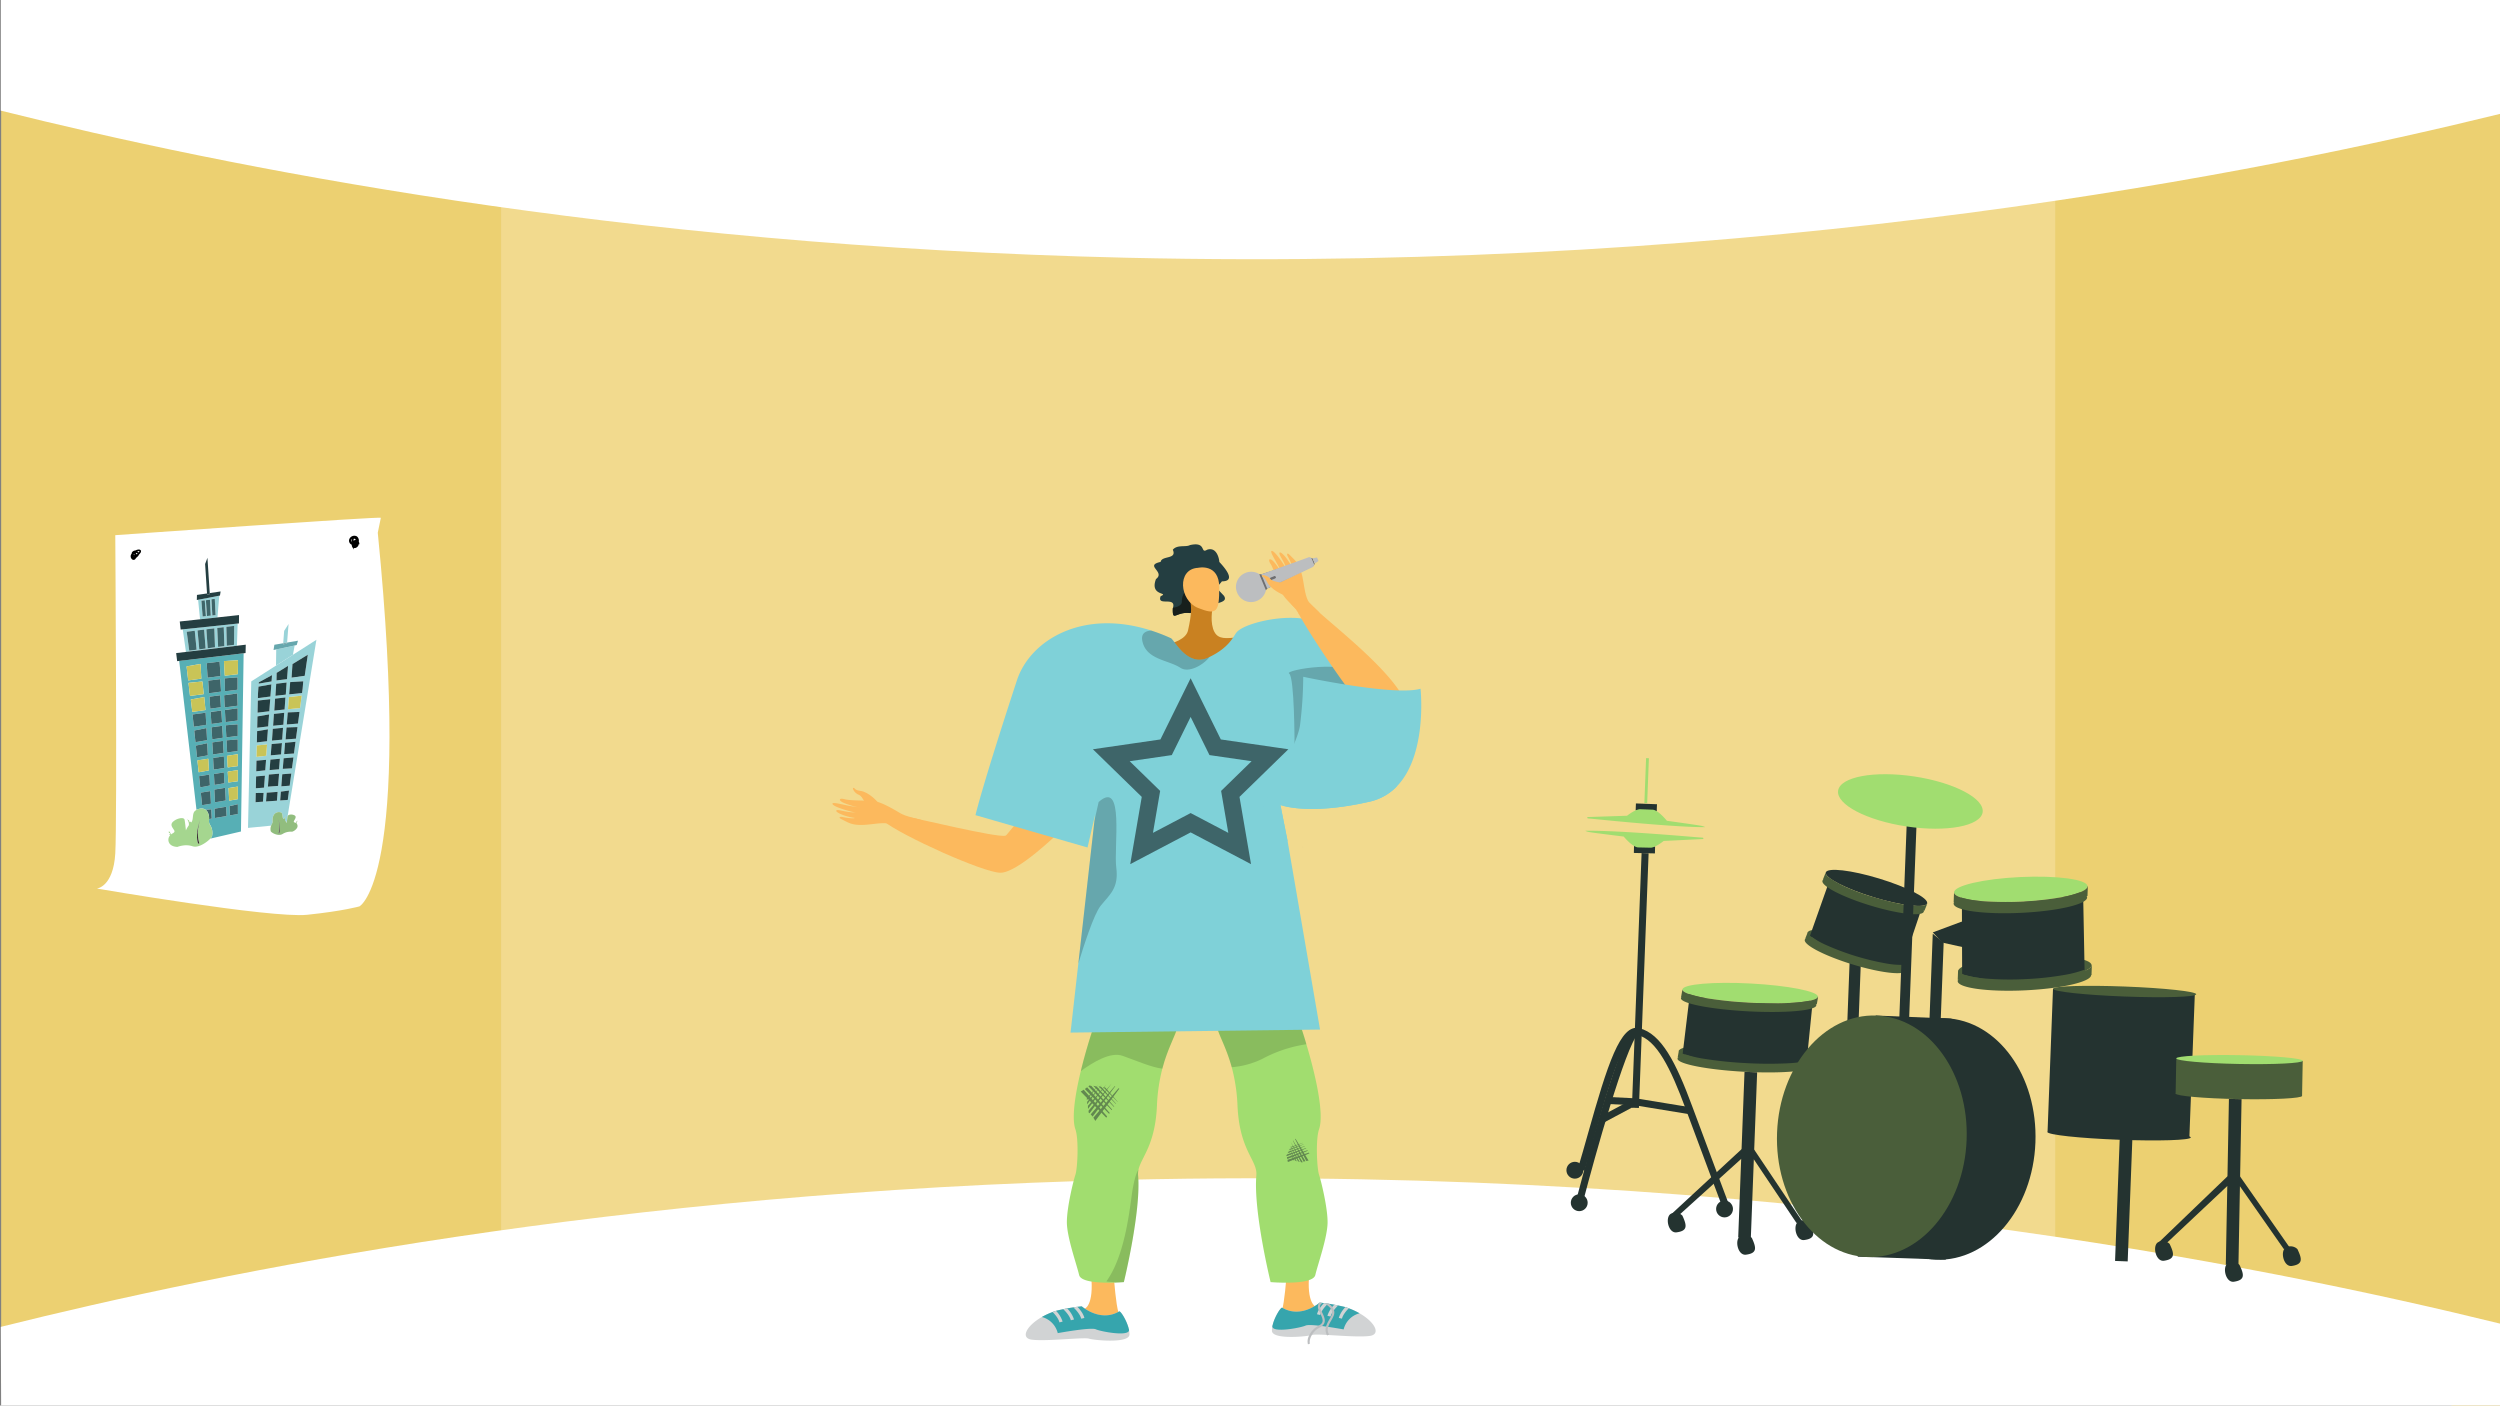 <svg xmlns="http://www.w3.org/2000/svg" xmlns:xlink="http://www.w3.org/1999/xlink" width="1366" height="768" viewBox="0 0 1366 768"><rect x="0" y="0" width="1366" height="768" fill="#808080" stroke="none"/><defs><style>.a,.ab,.r{fill:none;}.b{clip-path:url(#a);}.c{fill:#f7d45e;}.d{fill:#ffe182;}.e{fill:#c2c2c2;}.e,.s{opacity:0.2;}.f{fill:#fff;}.g{fill:#243330;}.h{fill:#4a5e3a;}.i{fill:#a1dd70;}.j{fill:#fcb95d;}.j,.k,.l,.m,.n,.o,.p,.q,.r,.s,.v,.w{fill-rule:evenodd;}.k{fill:#a1dd6f;}.l,.u{opacity:0.15;}.ag,.m{fill:#243e41;}.n{fill:#171f1c;}.o{fill:#c98121;}.p{fill:#f7805c;}.af,.q{fill:#7fd1d8;}.r{stroke:#3e6569;stroke-width:9.351px;}.ab,.r{stroke-miterlimit:10;}.t{opacity:0.5;}.v,.x{fill:#d1d3d4;}.w{fill:#36a5ad;}.y{fill:#bcbec0;}.z{fill:#6d6e71;}.aa{fill:#e6e7e8;}.ab{stroke:#000;stroke-width:0.863px;}.ac{isolation:isolate;}.ad{clip-path:url(#b);}.ae{fill:#99d3d8;}.ah{fill:#c9c457;}.ai{fill:#57afb5;}.aj{fill:#3e6569;}.ak{fill:#66a7ad;}.al{fill:#7aa9ad;}.am{fill:#a5d68f;}.an{fill:#332c2b;}.ao{fill:#91bd7e;}</style><clipPath id="a"><rect class="a" width="1366" height="768" transform="translate(0 900)"/></clipPath><clipPath id="b"><path class="a" d="M92,1364.723l.292-157L173,1196.376l-.292,157Z"/></clipPath></defs><g transform="translate(0 -900)"><g class="b"><path class="c" d="M1366.449,916.872v758.464l-242.228-67.586-32.991-6.263,1.636-558.092,29.007-38.07Z"/><path class="c" d="M316.745,1025.142l-16.051,556.371L.649,1655.911V905.858l298.845,93.57Z"/><path class="d" d="M698.426,988.742H273.818v617.384h849.165V988.742Z"/><path class="e" d="M1122.883,1003.978V987.952H273.718v2.622L.549,905.858v742.9l273.169-67.088v17.778h841.85l8.552,1.608L1366.349,1668V916.767Z"/><path class="f" d="M.449,960.451c121.657,30.38,335.7,73.888,615,80.372,352.972,8.194,622.429-47.1,751-78.7V899.671H.449Z"/><path class="f" d="M.449,1625c121.657-30.38,335.7-73.888,615-80.372,352.972-8.194,622.429,47.1,751,78.7V1672.1L.649,1674.944Z"/></g><path class="g" d="M1011.039,1414.74l-1.782,46.8,6.138.234,1.607-42.2Z"/><path class="g" d="M989.027,1568.408a5.42,5.42,0,0,0-6.1-1.109c-3.57,1.618-1.75,10.846,2.883,10.254C992.082,1576.752,991.454,1573.763,989.027,1568.408Z"/><rect class="g" width="90.6" height="6.91" transform="translate(949.753 1576.18) rotate(-87.819)"/><path class="g" d="M985.4,1568.317l-26.9-40.145-6.905-.263-38.227,35.36,4.6.175,33.422-30.23,6.905.263,23.266,34.693Z"/><path class="g" d="M957.22,1576.417a5.421,5.421,0,0,0-6.1-1.109c-3.57,1.618-1.75,10.846,2.883,10.254C960.275,1584.761,959.647,1581.772,957.22,1576.417Z"/><path class="g" d="M919.267,1564.215a5.42,5.42,0,0,0-6.1-1.109c-3.57,1.618-1.75,10.846,2.883,10.254C922.322,1572.559,921.694,1569.57,919.267,1564.215Z"/><ellipse class="h" cx="5.241" cy="37.03" rx="5.241" ry="37.03" transform="matrix(0.053, -0.999, 0.999, 0.053, 917.046, 1479.516)"/><ellipse class="i" cx="5.241" cy="37.03" rx="5.241" ry="37.03" transform="matrix(0.053, -0.999, 0.999, 0.053, 919.018, 1445.893)"/><path class="f" d="M986.893,1479.84a74.342,74.342,0,0,1-10.694,1.178l14.181.768.445.023.729-4.146-.179-.009C991.277,1478.525,989.658,1479.263,986.893,1479.84Z"/><path class="h" d="M917.41,1473.65l-.729,4.146.211.013,14.79.8a68.042,68.042,0,0,1-10.6-2.414c-2.393-.824-3.707-1.682-3.656-2.51l.005-.03Z"/><path class="h" d="M988.761,1446.809a74.355,74.355,0,0,1-10.694,1.178l14.181.768.445.023.729-4.146-.18-.009C993.144,1445.494,991.525,1446.232,988.761,1446.809Z"/><path class="h" d="M919.278,1440.619l-.729,4.146.21.013,14.791.8a68.086,68.086,0,0,1-10.6-2.414c-2.392-.824-3.706-1.682-3.655-2.51l.005-.03Z"/><path class="g" d="M922.867,1447.094l-3.454,28.609s33.844,13.642,67.716,4.722l3.145-31.332Z"/><ellipse class="g" cx="66.03" cy="51.826" rx="66.03" ry="51.826" transform="translate(1006.064 1586.318) rotate(-87.819)"/><path class="g" d="M1024.9,1454.879l41.425,1.727-3.178,131.677-48.092-1.623Z"/><ellipse class="h" cx="66.03" cy="51.826" rx="66.03" ry="51.826" transform="translate(968.47 1584.886) rotate(-87.819)"/><ellipse class="h" cx="36.504" cy="6.717" rx="36.504" ry="6.717" transform="translate(1069.58 1424.052) rotate(-2.705)"/><rect class="g" width="90.6" height="6.91" transform="translate(1216.181 1591.035) rotate(-88.923)"/><path class="g" d="M1251.667,1582.487,1224,1542.868l-6.909-.13-37.539,36.09,4.606.087,32.833-30.868,6.909.13,23.93,34.239Z"/><path class="g" d="M1255.3,1582.508a5.421,5.421,0,0,0-6.118-.991c-3.538,1.686-1.54,10.878,3.08,10.2C1258.514,1590.792,1257.829,1587.815,1255.3,1582.508Z"/><path class="g" d="M1223.652,1591.129a5.42,5.42,0,0,0-6.118-.992c-3.538,1.687-1.54,10.878,3.08,10.2C1226.867,1599.412,1226.182,1596.436,1223.652,1591.129Z"/><path class="g" d="M1185.471,1579.66a5.422,5.422,0,0,0-6.118-.992c-3.538,1.687-1.54,10.878,3.08,10.2C1188.686,1587.943,1188,1584.967,1185.471,1579.66Z"/><ellipse class="i" cx="36.504" cy="6.717" rx="36.504" ry="6.717" transform="translate(1067.38 1380.941) rotate(-2.705)"/><ellipse class="g" cx="2.732" cy="39.157" rx="2.732" ry="39.157" transform="translate(1118.675 1521.264) rotate(-87.819)"/><rect class="g" width="71.951" height="6.91" transform="translate(1155.667 1588.976) rotate(-87.819)"/><rect class="g" width="78.315" height="77.547" transform="translate(1118.775 1518.641) rotate(-87.819)"/><path class="g" d="M1071.986,1395.46l.133,36.886s34.828,13.529,66.912-1.724l-.77-40.322Z"/><ellipse class="h" cx="5.326" cy="28.945" rx="5.326" ry="28.945" transform="translate(986.189 1414.576) rotate(-73.032)"/><ellipse class="g" cx="5.326" cy="28.945" rx="5.326" ry="28.945" transform="translate(996.054 1381.8) rotate(-73.032)"/><path class="f" d="M1039.363,1427.214a45.8,45.8,0,0,1-8.44-.723l10.613,3.254.333.1,1.587-3.956-.135-.041C1043.03,1426.69,1041.613,1427.132,1039.363,1427.214Z"/><path class="h" d="M987.964,1408.882l-1.586,3.955.157.05,11.07,3.39a42.338,42.338,0,0,1-7.474-4.244c-1.618-1.232-2.406-2.309-2.161-3.116l.011-.028Z"/><path class="h" d="M1049,1395a45.707,45.707,0,0,1-8.441-.722l10.614,3.253.333.1,1.587-3.955-.135-.041C1052.669,1394.48,1051.252,1394.922,1049,1395Z"/><path class="h" d="M997.6,1376.671l-1.586,3.956.157.05,11.07,3.39a42.405,42.405,0,0,1-7.474-4.244c-1.618-1.233-2.406-2.31-2.161-3.116l.011-.029Z"/><path class="g" d="M998.727,1383.682l-9.748,27.575s22.393,19.4,50.419,16.574l10.189-30.311Z"/><path class="h" d="M995.8,1381.227c-.859,2.811,10.839,8.873,26.131,13.543s28.378,6.161,29.236,3.35a1.156,1.156,0,0,0,.012-.586A5.425,5.425,0,0,0,1049,1395a45.707,45.707,0,0,1-8.441-.722,130.76,130.76,0,0,1-16.821-4.031,129.45,129.45,0,0,1-16.5-6.183,42.405,42.405,0,0,1-7.474-4.244,6.331,6.331,0,0,0-3.6.854A1.163,1.163,0,0,0,995.8,1381.227Z"/><path class="g" d="M1074.792,1402.482l-18.706,6.971,5.166,5.575,16.762,3.712Z"/><path class="g" d="M1056.057,1410.22l-1.782,46.8,6.138.234,1.607-42.2Z"/><path class="h" d="M986.157,1413.437c-.859,2.811,10.839,8.873,26.131,13.544s28.378,6.16,29.236,3.349a1.142,1.142,0,0,0,.012-.585,5.411,5.411,0,0,0-2.173-2.531,45.8,45.8,0,0,1-8.44-.723,141.541,141.541,0,0,1-33.318-10.214,42.338,42.338,0,0,1-7.474-4.244,6.341,6.341,0,0,0-3.6.854A1.169,1.169,0,0,0,986.157,1413.437Z"/><rect class="g" width="122.28" height="5.375" transform="translate(1037.801 1455.827) rotate(-87.819)"/><ellipse class="i" cx="13.82" cy="39.925" rx="13.82" ry="39.925" transform="translate(1002.297 1345.67) rotate(-81.484)"/><rect class="i" width="24.569" height="1.536" transform="translate(898.487 1338.784) rotate(-87.819)"/><rect class="g" width="11.517" height="3.839" transform="translate(905.232 1343.266) rotate(-177.819)"/><path class="i" d="M910.8,1348.473s-4.768-5.945-7.837-6.062l-6.9-.262s-2.3-.088-7.051,3.573l-21.541.716s-.8.738.738.8,45.15,4.792,63.593,4.726a10.059,10.059,0,0,0-3.04-.884C926.082,1350.591,910.8,1348.473,910.8,1348.473Z"/><rect class="g" width="11.517" height="3.839" transform="translate(892.825 1362.212) rotate(1.276)"/><path class="i" d="M887.179,1357.095s4.861,5.868,7.931,5.936l6.909.154s2.3.051,6.994-3.684l21.527-1.057s.785-.75-.751-.784-45.22-4.08-63.659-3.722a10.047,10.047,0,0,0,3.053.836C871.861,1355.217,887.179,1357.095,887.179,1357.095Z"/><rect class="g" width="139.243" height="3.839" transform="translate(891.667 1505.256) rotate(-87.819)"/><path class="g" d="M922.511,1508.72l.621-3.788-29.328-4.8-16.009-.785-.188,3.835,15.9.78Z"/><rect class="g" width="21.333" height="3.839" transform="translate(874.087 1510.226) rotate(-28.076)"/><path class="g" d="M940.61,1558.191l3.591-1.353c-.111-.3-11.259-29.876-19.521-52.212-8.942-24.176-16.9-39.772-28.941-42.819-10.311-2.612-17.469,19.969-28.035,57.465-1.924,6.827-3.741,13.275-5.576,19.332l3.673,1.114c1.847-6.093,3.669-12.56,5.6-19.405,3.983-14.131,8.1-28.743,12.336-39.419,5.7-14.366,9.375-15.79,11.063-15.365,10.374,2.625,18.01,18.06,26.283,40.429C929.346,1528.305,940.5,1557.9,940.61,1558.191Z"/><path class="g" d="M865.209,1555.755c5.945-22.9,22.9-83.858,29.848-90.891l-2.731-2.7c-8.942,9.047-28.619,84.1-30.833,92.625Z"/><circle class="g" cx="4.607" cy="4.607" r="4.607" transform="translate(937.682 1555.977)"/><circle class="g" cx="4.607" cy="4.607" r="4.607" transform="translate(858.287 1552.569)"/><circle class="g" cx="4.607" cy="4.607" r="4.607" transform="translate(855.89 1534.806)"/><ellipse class="h" cx="2.732" cy="39.157" rx="2.732" ry="39.157" transform="translate(1121.655 1443.006) rotate(-87.819)"/><ellipse class="h" cx="2.411" cy="34.551" rx="2.411" ry="34.551" transform="translate(1188.713 1499.903) rotate(-88.923)"/><rect class="h" width="19.195" height="69.101" transform="translate(1188.757 1497.6) rotate(-88.923)"/><ellipse class="i" cx="2.411" cy="34.551" rx="2.411" ry="34.551" transform="translate(1189.074 1480.712) rotate(-88.923)"/><path class="h" d="M916.595,1478.42c-.184,2.887,16.22,6.108,36.648,7.2s37.121-.382,37.306-3.268a.936.936,0,0,0-.169-.564c-.421-.649-1.629-1.307-3.487-1.946a74.342,74.342,0,0,1-10.694,1.178,217.374,217.374,0,0,1-22.123-.137,214.524,214.524,0,0,1-22.394-2.274,68.042,68.042,0,0,1-10.6-2.414c-2.151.445-3.6.991-4.192,1.616A.988.988,0,0,0,916.595,1478.42Z"/><path class="h" d="M918.463,1445.389c-.185,2.886,16.22,6.108,36.648,7.2s37.121-.382,37.306-3.268a.936.936,0,0,0-.169-.564c-.422-.649-1.63-1.307-3.487-1.946a74.355,74.355,0,0,1-10.694,1.178,217.414,217.414,0,0,1-22.123-.137,214.733,214.733,0,0,1-22.394-2.274,68.086,68.086,0,0,1-10.6-2.414c-2.15.445-3.6.991-4.192,1.616A.984.984,0,0,0,918.463,1445.389Z"/><path class="h" d="M1067.463,1393.79c.174,3.7,16.639,5.935,36.783,4.988s36.316-4.733,36.142-8.435a1.452,1.452,0,0,0-.235-.7c-.493-.779-1.757-1.48-3.655-2.083a57.588,57.588,0,0,1-10.33,2.726,178.443,178.443,0,0,1-43.9,2.017,53.491,53.491,0,0,1-10.678-1.867c-2.052.813-3.406,1.676-3.908,2.541A1.474,1.474,0,0,0,1067.463,1393.79Z"/><path class="h" d="M1136.5,1387.559a57.588,57.588,0,0,1-10.33,2.726l13.985-.643.439-.021.2-5.371-.177.009C1140.63,1385.381,1139.135,1386.507,1136.5,1387.559Z"/><path class="h" d="M1067.675,1387.612l-.2,5.371.207-.007,14.586-.674a53.491,53.491,0,0,1-10.678-1.867c-2.444-.777-3.837-1.721-3.889-2.783v-.039Z"/><path class="h" d="M1069.692,1436.134c.174,3.7,16.639,5.935,36.783,4.989s36.316-4.734,36.142-8.436a1.444,1.444,0,0,0-.235-.7c-.492-.78-1.757-1.481-3.654-2.084a57.7,57.7,0,0,1-10.331,2.727,165.136,165.136,0,0,1-21.688,2.355,163.4,163.4,0,0,1-22.215-.339,53.492,53.492,0,0,1-10.679-1.867c-2.051.813-3.406,1.676-3.907,2.541A1.467,1.467,0,0,0,1069.692,1436.134Z"/><path class="h" d="M1138.7,1430.671a57.767,57.767,0,0,1-10.33,2.726l13.985-.643.439-.022.2-5.371-.177.009C1142.83,1428.492,1141.335,1429.619,1138.7,1430.671Z"/><path class="h" d="M1069.9,1429.956l-.2,5.371.208-.007,14.586-.674a53.492,53.492,0,0,1-10.679-1.867c-2.444-.777-3.837-1.721-3.889-2.783v-.039Z"/><path class="j" d="M578.355,1355.182c-.806.56-22.4,21.835-31.82,21.686s-53.933-20.22-63.8-28.234c0,0,13.1-1.76,13.98-2.059s48.379,11.415,52.709,10.026c1.478-.474,8.843-13.68,23.686-19.3S578.355,1355.182,578.355,1355.182Z"/><path class="j" d="M492.6,1344.689c-.9-.32-10.539-6.745-15.647-7.05s-12.726-.159-15.386-.938c-3.129-.917-3.854.638-.233,2.122a42.538,42.538,0,0,0,8.206,2.394c.509,0-2.825-.373-6.461-1.1-3.866-.773-8.069-1.881-8.229-1.03-.309,1.651,10.857,4.726,12.811,4.881a39.975,39.975,0,0,1-5.152-.491c-2.332-.381-5.019-1.248-5.518-.629-.786.977,5.16,3.489,10.019,4.055.091.188-1.457.574-7.193-.576-.576-.116-2.019.27-.11,1.235,4.018,2.033,5.624,3.272,11.336,3.185,5.569-.085,11.657-1.826,15.718-.387Z"/><path class="j" d="M479.429,1338.125s-4.511-5.346-9.38-6.006c-2.894-.392-2.859-1.288-3.359-1.528-1.659-.8.052,2.843,2.528,3.667,2.013.67,3.274,4.791,4.5,5.614s4.854,2.258,5.723,1.635S479.429,1338.125,479.429,1338.125Z"/><path class="j" d="M492.6,1344.689s2.071,1.292,9.156,2.868-3.282,3.852-3.282,3.852l-13.659-2.855Z"/><path class="j" d="M702.867,1597.96s-.977,13.716-2.443,18.169,9.312,3.069,9.788,3.238,8.815-5.329,8.815-5.329-5.339-1.624-3.593-18.591S702.867,1597.96,702.867,1597.96Z"/><path class="j" d="M608.731,1599.071s.977,13.716,2.443,18.169-9.313,3.069-9.788,3.238-8.816-5.329-8.816-5.329,5.34-1.625,3.593-18.591S608.731,1599.071,608.731,1599.071Z"/><path class="k" d="M643.583,1460.43c-1.109,5.2-5.448,11.936-8.481,23.5a95.727,95.727,0,0,0-2.943,20.19c-.956,21.621-8.511,28.1-10.06,34.88a10.377,10.377,0,0,0-.243,3.246c1.691,19.692-7.781,58.3-7.781,58.3s-2.018.173-4.89.268c-6.855.225-18.588-.012-19.55-4.155-1.371-5.881-6.7-20.689-6.7-28.855s3.531-22.5,4.682-25.977,1.9-19.271,0-24.713c-2.172-6.214-.136-19.17,2.92-31.835,3.543-14.671,8.469-28.945,9.84-31.864,0,0,24.565-10.547,29.829-8.517S645.221,1452.757,643.583,1460.43Z"/><path class="k" d="M725.39,1567.8c0,8.166-5.33,22.974-6.7,28.855s-24.439,3.887-24.439,3.887-9.473-38.606-7.781-58.3c.718-8.386-9.193-13.14-10.3-38.126a95.111,95.111,0,0,0-3.157-20.991c-3.021-11.075-7.182-17.621-8.268-22.7-1.638-7.673,8.113-13.5,13.377-15.537s29.829,8.517,29.829,8.517a177.532,177.532,0,0,1,5.852,17.169c4.73,15.823,9.953,37.817,6.908,46.53-1.9,5.442-1.151,21.241,0,24.713S725.39,1559.632,725.39,1567.8Z"/><path class="l" d="M643.583,1460.43c-1.109,5.2-5.448,11.936-8.481,23.5-6.065-.784-13.911-4.256-21.751-7.039-6.564-2.327-16.149,3.5-22.814,8.386,3.543-14.671,8.469-28.945,9.84-31.864,0,0,24.565-10.547,29.829-8.517S645.221,1452.757,643.583,1460.43Z"/><path class="l" d="M713.8,1470.579a73.613,73.613,0,0,0-24.06,7.983,46.324,46.324,0,0,1-16.73,4.564c-3.021-11.075-7.182-17.621-8.268-22.7-1.638-7.673,8.113-13.5,13.377-15.537s29.829,8.517,29.829,8.517A177.532,177.532,0,0,1,713.8,1470.579Z"/><path class="m" d="M667.654,1217.646c-3.116,4.074-3.973,2.481,1.109,7.885,2.289,3.509-3.146,3.559-7.008,5.415a7.367,7.367,0,0,0-2.188,1.492c-1.916,1.654-5.737,2.007-9.367,2.541-7.724-.928-9.6,5.2-9.378-2.541.031-.1.071-.2.091-.3,1.9-6.544-8.964-.545-6.745-6.363,5.071-2.3-6.212.222-2.541-9.367,5.4-4.033-6.605-7.371,2.541-9.377.594-3.6,9.095-1.2,6.654-6.655,2.441-2.934,7.048-1.251,9.378-2.541,9.306-2.1,5.4,4.991,9.367,2.541,5.253-1.775,6.625,5,6.665,6.655C669.247,1210.275,675.69,1217.646,667.654,1217.646Z"/><path class="n" d="M661.755,1230.946a7.367,7.367,0,0,0-2.188,1.492c-1.916,1.654-5.737,2.007-9.367,2.541-7.724-.928-9.6,5.2-9.378-2.541.031-.1.071-.2.091-.3,2.531-.474,4.851-1.4,4.85-3.4,0-9.03,10.7-10.049,10.7-10.049s2.906,6.136,3.088,6.8C659.638,1225.834,660.676,1228.385,661.755,1230.946Z"/><path class="o" d="M623.2,1254.015s23.891-.342,25.939-9.557,2.389-14.241,0-19.577,13.651,5.926,13.651,5.926-1.706,7.167,0,12.628,5.461,5.57,11.263,5,0,17.863,0,17.863-20.784,2.254-22.337,3-23.055.274-24.079,0S623.2,1254.015,623.2,1254.015Z"/><path class="p" d="M616,1397.228c.971.074,5.6-1.875,13,2.82s14.97,12.036,20.571,10.907,1.849-7.514-1.391-8.915c-2.917-1.262-8.424-2.9-7.232-5s3.791-1.856,6.408.008,4.707.068,3.809-.977-7.39-4.77-8.956-5.084c-1.158-.231-6.422,1.354-9.187.686s-13.752-4.313-13.752-4.313Z"/><path class="j" d="M654.6,1210.259s11.6-2.722,11.6,10.79-1.365,15.22-11.6,11.124S643,1210.871,654.6,1210.259Z"/><path class="q" d="M712.155,1363.442l-.587-.807A8.679,8.679,0,0,1,712.155,1363.442Z"/><path class="q" d="M699.621,1339.828l3.964,19.941L708,1385.443l13.27,77.118-136.324,1.65,4.255-37.728,2.3-20.369,1.572-13.905,4.944-43.835.368-3.247-4.16,17.948L533,1345.4s3.359-14.894,22.659-73.7c7.14-21.769,35.7-39.3,73.349-27.17a98.705,98.705,0,0,1,10.754,4.178c1.852.843,8.932,15.917,20.387,10.612.243-.113.486-.226.724-.345,10.457-5.044,12.849-10.8,14.564-13.163,0-.006.006-.012.012-.018.059-.071.113-.142.166-.214,1.2-1.519,4.137-3.127,8.149-4.492,7.228-2.463,17.982-4.267,27.258-3.187,4.713.54,9.045,1.822,12.345,4.136,9.235,6.487,17.793,17.965,23.022,33.645.32.956.629,1.923.919,2.908.149.457.3.92.451,1.383,1.324,4.083,2.665,8.267,4,12.481,1.365,4.309,2.718,8.647,4.047,12.95,2.612,8.463,5.116,16.766,7.33,24.375a29.491,29.491,0,0,1-14.849,8.267C714.458,1345.762,699.621,1339.828,699.621,1339.828Z"/><path class="r" d="M650.558,1281.163l13.4,27.144,29.956,4.353-21.676,21.129,5.117,29.834-26.793-14.086-26.793,14.086,5.117-29.834-21.676-21.129,29.956-4.353Z"/><path class="s" d="M601.345,1394.986c-3.7,4.63-9.395,22.428-12.143,31.5l8.813-78.109,2.285-10.155c14.244-12.778,8.167,24.511,9.632,35.823S606.372,1388.7,601.345,1394.986Z"/><path class="s" d="M660.872,1258.976c-3.389,4.392-11.318,8.909-15.87,5.929-6.719-4.391-18.731-4.4-20.826-14.659-.831-4.059,1.6-5.484,4.831-5.715a98.705,98.705,0,0,1,10.754,4.178c1.852.843,8.932,15.917,20.387,10.612C660.391,1259.208,660.634,1259.095,660.872,1258.976Z"/><path class="p" d="M712.155,1363.442l-.587-.807A8.679,8.679,0,0,1,712.155,1363.442Z"/><g class="t"><path class="g" d="M611.153,1494.612l-.517.607-4.943,5.8-8.274,9.7q.344.51.653,1.055c.133.234.261.471.386.71,1.853-2.483,4.466-5.983,7.1-9.508l6.032-8.113Z"/><path class="g" d="M609.157,1493.4l-1.868,2.191-3.946,4.627-7.4,8.672a12.623,12.623,0,0,1,1.057,1.241l6.233-8.346,5.4-7.267.729-.986C609.3,1493.493,609.227,1493.448,609.157,1493.4Z"/><path class="g" d="M595.333,1508.308c2.224-2.974,10.964-14.669,11.974-16.108l-.015-.011L594.8,1506.827l.008,1.048C594.989,1508.014,595.164,1508.158,595.333,1508.308Z"/><path class="g" d="M604.515,1492.431c-.206.366-10.047,13.52-10.047,13.52l-.015-1.731Z"/><path class="g" d="M602.042,1492.622c-.164.293-8.022,10.8-8.022,10.8l-.016-1.382Z"/><path class="g" d="M600.258,1492.57c-.131.234-6.409,8.626-6.409,8.626l-.013-1.1Z"/><path class="g" d="M604.955,1510.044l-12.827-14.628q-.8.523-1.619,1.014c3.732,3.824,9.218,9.441,13.961,14.284Q604.711,1510.378,604.955,1510.044Z"/><path class="g" d="M606.347,1508.13l-12.319-14.05q-.641.484-1.3.936c3.132,3.21,8.779,8.994,13.279,13.586Z"/><path class="g" d="M607.672,1506.282l-11.331-12.921-1.081-.266c-.185.157-.372.31-.561.461,2.161,2.215,8.422,8.631,12.749,13.042Z"/><path class="g" d="M608.82,1504.618l-9.552-10.9-1.929-.474s7.13,7.311,11.331,11.591C608.721,1504.766,608.77,1504.692,608.82,1504.618Z"/><path class="g" d="M609.82,1503.087l-8.087-9.223-1.542-.378s6.267,6.427,9.534,9.751Z"/><path class="g" d="M610.7,1501.978l-6.784-7.737-1.234-.3s5.44,5.578,7.939,8.117Z"/></g><g class="t"><path class="g" d="M707.618,1522.386l.23.451,2.2,4.307,3.678,7.209c.255-.051.514-.094.778-.126.169-.021.339-.038.509-.054l-3.849-6.472-3.291-5.509Z"/><path class="g" d="M706.425,1523.263l.83,1.628,1.754,3.438,3.287,6.444a8.1,8.1,0,0,1,.985-.318l-3.379-5.682-2.948-4.934-.4-.667C706.511,1523.2,706.468,1523.233,706.425,1523.263Z"/><path class="g" d="M711.8,1534.99c-1.2-2.027-5.937-9.993-6.535-10.935l-.01.006,5.547,10.88.617.25Q711.61,1535.084,711.8,1534.99Z"/><path class="g" d="M704.726,1525.748c.165.21,5.486,9.176,5.486,9.176l-1.019-.412Z"/><path class="g" d="M704.237,1527.244c.132.168,4.381,7.328,4.381,7.328l-.814-.327Z"/><path class="g" d="M703.774,1528.278c.105.133,3.5,5.854,3.5,5.854l-.65-.261Z"/><path class="g" d="M715.16,1529.771l-11.694,3.965q.113.6.2,1.2c3.149-1.259,7.776-3.11,11.767-4.714Z"/><path class="g" d="M714.376,1528.489l-11.232,3.809c.086.328.163.659.233.991,2.643-1.056,7.406-2.962,11.192-4.484C714.505,1528.7,714.44,1528.594,714.376,1528.489Z"/><path class="g" d="M713.614,1527.264l-10.329,3.5-.418.569c.046.147.091.294.134.441,1.823-.729,7.107-2.841,10.744-4.306C713.7,1527.4,713.658,1527.333,713.614,1527.264Z"/><path class="g" d="M712.918,1526.186l-8.709,2.953-.747,1.015s6.019-2.4,9.55-3.826C712.981,1526.28,712.949,1526.233,712.918,1526.186Z"/><path class="g" d="M712.263,1525.227l-7.372,2.5-.6.812s5.291-2.113,8.034-3.221Z"/><path class="g" d="M711.827,1524.441l-6.185,2.1-.477.65s4.592-1.834,6.688-2.683C711.844,1524.485,711.835,1524.463,711.827,1524.441Z"/></g><path class="u" d="M621.856,1542.243c1.691,19.692-7.781,58.3-7.781,58.3s-2.018.173-4.89.268c.041-.41-4.866-.371-4.593-.754,11.312-15.815,12.987-44.407,14.558-51.738.362-1.689,1.252-6.828,2.949-9.32A10.377,10.377,0,0,0,621.856,1542.243Z"/><path class="v" d="M748.388,1629.961c-5.057.676-15.289-.1-22.731-.511h-.006c-.237-.018-.457-.029-.682-.041-3.882-.208-6.9-.3-7.823-.006-.1.035-.225.065-.373.1-.368.089-.879.19-1.5.285-5.614.872-20.113,1.739-20.291-2.618a10.681,10.681,0,0,1,.237-2.5c.036-.178.071-.356.119-.534.006-.012.006-.018.012-.03.053-.238.112-.481.184-.724.005-.006.005-.006.005-.012,1.282-4.5,4.386-9.253,5.075-8.843,9.211,5.484,18.22-1,20.078-2.481.231-.184.35-.291.35-.291s.35.024,1.015.089c.362.042.825.095,1.371.161.3.035.617.077.967.124.119.018.237.03.356.054.285.035.588.077.908.124.154.024.309.048.475.077h.006c.872.137,1.846.3,2.92.505.67.125,1.371.261,2.113.415,1.115.226,2.314.493,3.584.79.119.035.244.077.362.118.635.2,1.258.416,1.87.641a39.092,39.092,0,0,1,5.846,2.719l.006.006C751.456,1622.512,754.625,1629.13,748.388,1629.961Z"/><path class="w" d="M742.839,1617.581a12.092,12.092,0,0,0-8.671,8.813s-3.965-.73-8.457-1.389l-1.182-.16c-.718-.1-1.448-.2-2.172-.291-.623-.077-1.24-.148-1.84-.214-3.335-.356-6.219-.486-7.157-.041-2.54,1.2-18.315,4.2-18.143.374a1.868,1.868,0,0,1,.119-.534c.006-.012.006-.018.012-.03a4.546,4.546,0,0,0,.184-.724c.005-.006.005-.006.005-.012,1.282-4.5,4.386-9.253,5.075-8.843,9.211,5.484,18.22-1,20.078-2.481.231-.184.35-.291.35-.291s.35.024,1.015.089c.362.042.825.095,1.371.161.3.035.617.077.967.124.119.018.237.03.356.054.285.035.588.077.908.124.154.024.309.048.475.077h.006c.872.137,1.846.3,2.92.505.67.125,1.371.261,2.113.415,1.115.226,2.314.493,3.584.79.119.035.244.077.362.118.635.2,1.258.416,1.87.641a39.092,39.092,0,0,1,5.846,2.719Z"/><path class="x" d="M725.657,1612.31c-.172.161-.415.392-.712.695a17.683,17.683,0,0,0-2.79,3.567,8.347,8.347,0,0,0-.646,1.388c-.066.184-.119.374-.167.564l-1.727-.421a9.1,9.1,0,0,1,.9-2.244v-.006a13.629,13.629,0,0,1,.837-1.335,19.76,19.76,0,0,1,2.072-2.51c.3.035.617.077.967.124.119.018.237.03.356.054C725.034,1612.221,725.337,1612.263,725.657,1612.31Z"/><path class="x" d="M731.171,1613.307c-.992.932-3.538,3.532-4.149,6.06l-1.733-.421a14.879,14.879,0,0,1,3.769-6.054C729.728,1613.017,730.429,1613.153,731.171,1613.307Z"/><path class="x" d="M736.987,1614.856c-1.158,1.152-3.2,3.431-3.739,5.662l-1.727-.421a14.542,14.542,0,0,1,3.6-5.882C735.752,1614.411,736.375,1614.631,736.987,1614.856Z"/><path class="y" d="M722.357,1624.554a7.343,7.343,0,0,1-1.4.9,10.171,10.171,0,0,0-4.184,4.048c-1.051,1.828-1.377,3.667-1.009,4.635l-1.11.421a6.632,6.632,0,0,1,.617-4.771,11.481,11.481,0,0,1,5.151-5.395c.03-.018.066-.036.1-.054,2.956-1.537,2.469-3.3.992-6.38q-.126-.267-.267-.552c-.167-.338-.333-.682-.493-1.026-.083-.178-.16-.356-.232-.529a4.194,4.194,0,0,1-.178-3.2,2.727,2.727,0,0,1,.351-.6c.231-.184.35-.291.35-.291s.35.024,1.015.089l.16.469a1.512,1.512,0,0,0-.8.813,2.387,2.387,0,0,0-.066,1.389,5.847,5.847,0,0,0,.463,1.359c.113.232.226.463.338.7.054.106.1.213.155.314C723.633,1619.6,725,1622.394,722.357,1624.554Z"/><path class="y" d="M728.785,1618.738a22.393,22.393,0,0,1-1.514,3.009,16.036,16.036,0,0,0-1.56,3.258,5.121,5.121,0,0,0,.468,4.16l-.522.285h-.006l-.516.279c-.06-.107-.113-.213-.166-.32a6.18,6.18,0,0,1-.44-4.564,16.473,16.473,0,0,1,1.71-3.686,20.259,20.259,0,0,0,1.436-2.843,3.194,3.194,0,0,0,.2-.985,3.637,3.637,0,0,0-.7-2.2,8.281,8.281,0,0,0-2.237-2.13c-.285-.19-.469-.3-.481-.3l.285-.516c.285.035.588.077.908.124.154.024.309.048.475.077h.006a9.589,9.589,0,0,1,1.81,1.757,5.727,5.727,0,0,1,.92,1.709A4.257,4.257,0,0,1,728.785,1618.738Z"/><path class="v" d="M563.738,1631.991c5.057.677,15.288-.095,22.731-.51h.006c.237-.018.457-.03.682-.042,3.882-.207,6.9-.3,7.822-.006a3.763,3.763,0,0,0,.374.1c.368.089.879.19,1.5.285,5.614.873,20.113,1.739,20.291-2.617a10.686,10.686,0,0,0-.237-2.5c-.036-.178-.071-.356-.119-.534-.006-.012-.006-.018-.012-.03-.053-.237-.113-.48-.184-.724-.006-.006-.006-.006-.006-.011-1.282-4.5-4.386-9.253-5.074-8.843-9.211,5.483-18.22-1-20.078-2.481-.231-.184-.35-.291-.35-.291s-.35.024-1.015.089c-.362.041-.825.095-1.371.16-.3.036-.617.077-.967.125-.119.018-.238.029-.356.053-.285.036-.588.077-.908.125-.155.024-.309.047-.475.077h-.006c-.872.137-1.846.3-2.92.5-.671.125-1.371.262-2.113.416-1.116.225-2.314.493-3.584.789-.119.036-.244.077-.362.119-.635.2-1.259.415-1.87.641a38.993,38.993,0,0,0-5.846,2.718l-.006.006C560.67,1624.543,557.5,1631.16,563.738,1631.991Z"/><path class="w" d="M569.287,1619.611a12.093,12.093,0,0,1,8.671,8.813s3.965-.73,8.457-1.388c.386-.054.784-.107,1.181-.161.719-.1,1.448-.2,2.173-.29.623-.078,1.24-.149,1.839-.214,3.336-.356,6.22-.487,7.158-.042,2.54,1.2,18.315,4.2,18.143.374a1.91,1.91,0,0,0-.119-.534c-.006-.012-.006-.018-.012-.03a4.494,4.494,0,0,1-.184-.724c-.006-.006-.006-.006-.006-.011-1.282-4.5-4.386-9.253-5.074-8.843-9.211,5.483-18.22-1-20.078-2.481-.231-.184-.35-.291-.35-.291s-.35.024-1.015.089c-.362.041-.825.095-1.371.16-.3.036-.617.077-.967.125-.119.018-.238.029-.356.053-.285.036-.588.077-.908.125-.155.024-.309.047-.475.077h-.006c-.872.137-1.846.3-2.92.5-.671.125-1.371.262-2.113.416-1.116.225-2.314.493-3.584.789-.119.036-.244.077-.362.119-.635.2-1.259.415-1.87.641a38.993,38.993,0,0,0-5.846,2.718Z"/><path class="x" d="M586.469,1614.341c.172.16.415.392.712.694a17.675,17.675,0,0,1,2.789,3.567,8.362,8.362,0,0,1,.647,1.389,5.8,5.8,0,0,1,.166.564l1.727-.422a9.056,9.056,0,0,0-.9-2.243v-.006a13.315,13.315,0,0,0-.836-1.335,19.875,19.875,0,0,0-2.072-2.511c-.3.036-.617.077-.967.125-.119.018-.238.029-.356.053C587.092,1614.252,586.789,1614.293,586.469,1614.341Z"/><path class="x" d="M580.955,1615.338c.991.932,3.537,3.531,4.149,6.059l1.733-.421a14.879,14.879,0,0,0-3.769-6.054C582.4,1615.047,581.7,1615.184,580.955,1615.338Z"/><path class="x" d="M575.139,1616.887c1.157,1.151,3.2,3.43,3.739,5.662l1.727-.422a14.538,14.538,0,0,0-3.6-5.881C576.374,1616.442,575.75,1616.661,575.139,1616.887Z"/><path class="s" d="M707.336,1306.592s0-36.8-2.968-38.577,32.642-8.309,37.984,1.781,0,33.829-2.374,33.235S707.336,1306.592,707.336,1306.592Z"/><path class="j" d="M711.291,1235.519c-.581-.767-9.8-8.048-11.585-12.846s-3.843-12.132-5.394-14.443c-1.823-2.718-.477-3.882,2.056-.865,1.647,1.961,4.471,6.123,4.772,7.131.145.488-1.192-2.591-2.972-5.852-1.893-3.466-4.218-7.154-3.412-7.564,1.562-.795,7.872,8.963,8.592,10.786a38.214,38.214,0,0,0-1.982-4.783c-1.057-2.116-2.7-4.426-2.227-5.091.749-1.048,4.985,3.884,6.958,8.364.215.03.152-1.569-2.659-6.711-.283-.517-.315-2.014,1.2-.479,3.2,3.231,4.9,4.394,6.469,9.887,1.528,5.357,1.566,11.638,3.94,15.792Z"/><path class="z" d="M688.02,1213.67l1.16.145,27.243-8.959.782.219,1.18,2.843-.454,1.094L692.413,1221.6l-.716.924s-3.177-.691-3.361-.615S688.02,1213.67,688.02,1213.67Z"/><path class="y" d="M717.88,1208.059l-1.131-2.725a1.432,1.432,0,0,0-1.806-.8l-25.763,9.279,3.233,7.786,24.758-11.7A1.43,1.43,0,0,0,717.88,1208.059Z"/><path class="y" d="M720.428,1206.526l-.8-1.915-2.428.464,1.181,2.843Z"/><path class="y" d="M676.018,1223.934l-.064-.152a8.175,8.175,0,0,1,4.415-10.685l.153-.063a8.163,8.163,0,0,1,7.5.636l3.677,8.855a8.167,8.167,0,0,1-4.842,5.761l-.153.063A8.174,8.174,0,0,1,676.018,1223.934Z"/><rect class="aa" width="3.633" height="1.461" rx="0.723" transform="matrix(0.924, -0.384, 0.384, 0.924, 693.505, 1215.882)"/><rect class="z" width="3.633" height="1.461" rx="0.723" transform="matrix(0.924, -0.384, 0.384, 0.924, 693.505, 1215.882)"/><path class="j" d="M765.248,1278.53c-10.965-17.249-39.63-38.905-47.471-46.778a22.409,22.409,0,0,1-9.44,1.515l.482.64c4.439,8.644,18.51,30.094,28.125,42.893,5.648,1.718,13.941,4.185,14.776,4.057,1.274-.194-.108,9.932.1,11.064.139.759-3.63,13.467-6.206,20.562C754.416,1306.937,774.97,1293.805,765.248,1278.53Z"/><path class="q" d="M763.136,1329.78a29.491,29.491,0,0,1-14.849,8.267c-33.829,7.715-48.666,1.781-48.666,1.781l3.964,19.941-19.989-6.885s24.927-43.918,26.707-56.381a221.019,221.019,0,0,0,1.781-26.707s10.249,2.2,22.79,4.208c3.7.6,7.614,1.181,11.514,1.679,6.314.813,12.6,1.425,18.012,1.567,4.861.131,9-.113,11.781-.926C776.181,1276.324,780.145,1312.385,763.136,1329.78Z"/><path class="j" d="M700.909,1224.894s-6.655-2.7-8.726-7.161c-1.23-2.652-2.117-2.348-2.5-2.754-1.277-1.347,2.859-.81,4.4,1.311,1.253,1.724,5.742,1.685,6.92,2.609s3.665,3.963,3.293,4.984S700.909,1224.894,700.909,1224.894Z"/><path class="j" d="M715.051,1228.845l6.012,5.975-11.387.7s.293-.723-3.455-4.652,3.349-4.256,3.349-4.256Z"/><path class="f" d="M206.416,1191.1c18.857,189.3-10,204.14-10,204.14s-8.666,2.518-28.6,4.6c-19.535,2.04-114.874-14.339-114.874-14.339s8.967-.849,10.049-19.184c1.083-18.356,0-173.9,0-173.9s145.936-10.412,145.1-9.48Z"/><path class="ab" d="M192.981,1195.933a1.112,1.112,0,0,1,1.648.685,3.711,3.711,0,0,1-.286,2.144,4.277,4.277,0,0,1-1.571-3.915,1.384,1.384,0,0,1,.248-.71c.56-.7,1.572-.046,1.976.666a3.49,3.49,0,0,1,.435,3.033c-.429,1.026-1.952,1.629-2.573.822a1.63,1.63,0,0,1,.2-1.9,3.966,3.966,0,0,1,1.746-1.149c.588.753-.564,2.176-1.431,1.769a1.34,1.34,0,0,1,1.157-1.437,1.062,1.062,0,0,1,1.057,1.294,1.684,1.684,0,0,1-2.407.867,4.054,4.054,0,0,1-1.455-2.345,1.363,1.363,0,0,1-.039-1.1,1.172,1.172,0,0,1,.337-.361,1.85,1.85,0,0,1,2.578.205c.694,1.012-.335,2.777-1.611,2.855a1.916,1.916,0,0,1-1.709-2.639,2.519,2.519,0,0,1,3.469-1.278,2.582,2.582,0,0,1,.278,3.681,1.608,1.608,0,0,1-1.167.658,1.053,1.053,0,0,1-.721-1.6,1.52,1.52,0,0,1,1.906-.585,1.815,1.815,0,0,1,.875,1.782"/><path class="ab" d="M73.854,1203.292c.159.774.149,1.88-.583,2.147a.909.909,0,0,1-.68-.045,1.719,1.719,0,0,1-.106-2.777,1.3,1.3,0,0,1,1.909,1.469c-.35,1.075-2.022,1.237-2.365.234s.929-2.281,1.824-1.834c.142.81-.013,1.966-.787,2.152-.642.155-1.124-.657-.932-1.341a2.365,2.365,0,0,1,1.434-1.425c.727-.3,1.721-.252,1.926.509.221.822-.655,1.589-1.407,2.011a1.53,1.53,0,0,1-1.127.287c-.711-.224-.622-1.386-.185-2.1a3.914,3.914,0,0,1,2.9-1.892c.4-.034.9.1.944.523a1.213,1.213,0,0,1-.4.837,4.4,4.4,0,0,1-2.367,1.75,1.289,1.289,0,0,1-1.346-1.819,2.072,2.072,0,0,1,1.642-.772"/><g class="ac"><g class="ad"><path class="ae" d="M127.867,1252.338l-3.943.514-.258-10.346,4.3-.527-.1,10.359m-5.269.684-3.411.447-.5-10.347,3.566-.441.347,10.341m-5.126.668-3.993.52-.722-10.356,4.356-.536.359,10.372m-5.127.668-3.453.449-.973-10.354,3.614-.447.812,10.352m-4.921.639-4.026.525-1.385-10.34,4.4-.542,1.01,10.357m-7.579-11.128L101.6,1256.2l27.847-3.36.412-12.134-30.015,3.163"/><path class="ae" d="M115.156,1236.372l-2.067.226-.587-8.646,2.229-.253.425,8.673m-2.659.289-1.778.189-.684-8.62,1.842-.21.62,8.641m5.292-.57-1.764.187-.5-8.844,1.827-.2.433,8.862m2.022-10.6c-1.766.376-9.213,1.774-11.561,2.214.26,2.623.83,8.381,1.054,10.677l9.523-1.034.984-11.857"/><path class="ae" d="M161,1252.7c-2.3.514-7.513,1.617-10.072,2.156l-.117,8.808,9.249-5.908.94-5.056"/><path class="ae" d="M157.664,1240.953l-2.4,3.748-.528,6.766,2.134-.368.8-10.146"/><path class="ae" d="M157.235,1337.088l-4.153.292.387-4.83,4.453-.6c-.254,1.878-.482,3.6-.687,5.14m-5.916.415-5.962.421.365-4.8,5.976-.444-.379,4.822m-7.632.539-4.066.285c.036-1.509.073-3.191.114-5.027l4.317-.053-.365,4.8m14.588-8.742-4.572.348.525-6.6,4.936-.4c-.312,2.339-.612,4.567-.889,6.651m-14,1.067-4.479.343c.045-2.035.1-4.213.147-6.495l4.827-.4-.5,6.547m7.688-.955-5.576.428.511-6.626,5.594-.459-.529,6.657m7.581-9.588-5.033.279.464-5.775,5.366-.471c-.27,2.034-.536,4.031-.8,5.967m-7.066.524-5.172.432.442-5.735,5.186-.459-.456,5.762m-7.53.553-4.944.554c.045-1.89.086-3.839.131-5.821l5.246-.463-.433,5.73m15.678-9.17-5.366.334.5-6.212,5.726-.538c-.285,2.153-.574,4.3-.858,6.416m-7.066.488-5.636.505.476-6.176,5.651-.532-.491,6.2m-8.111.728-5.265.615c.045-2.059.09-4.151.139-6.251l5.594-.528-.468,6.164m16.262-9.337-5.672.421.528-6.552,5.991-.207c-.281,2.1-.562,4.221-.847,6.338m-7.511.53-5.587.535.424-6.436,5.606-.566-.443,6.467m-8.283.861-5.558.652c.046-2.059.094-4.123.139-6.166l5.91-.984-.491,6.5m16.9-9.64-6.122.509.533-6.606,6.44-.266c-.277,2.079-.562,4.209-.851,6.363m-7.968.627-5.613.574.431-6.49,5.628-.6-.446,6.517m-8.321.918-5.988.725c.045-2.1.094-4.164.139-6.182l6.344-1.094-.5,6.551m17.424-10.025-6.586.647.532-6.654,6.958-.788-.9,6.795m-8.444.778-5.635.611.435-6.535,5.654-.641-.454,6.565m-8.354.972-6.43.767.151-6.592,6.778-.771-.5,6.6m17.9-9.966-7.033.738.537-6.7,7.144-.438-.333,4c-.1.782-.209,1.585-.315,2.4m-8.894.882-5.662.646.435-6.583,5.681-.677-.454,6.614m-8.392,1.03-6.861.851c.021-.795.041-1.574.057-2.328l.284-3.923,7.023-1.25-.5,6.65m.883-11.694-.261,3.448-7.022,1.213.053-.735,7.23-3.926m8.18,2.213-5.748.7.079-4.129,6.244-3.844-.575,7.278m9.67-1.832-7.175.988.5-7.392,8.363-5.116-1.688,11.52m6.409-19.711-12.837,8.2-9.249,5.908-13.528,8.641-1.781,80.047,12.638-1.225a5.563,5.563,0,0,1,.459-1.015c.778-1.33-.108-2,.671-4.144a3.235,3.235,0,0,1,2.628-2.206,3.162,3.162,0,0,1,1.591.175c1.268.508.516,2.715,1.4,3.613.09-.114.169-.214.214-.273s.083-.1.1-.1c.046-.006.061.093.194.126h.008l.1-.108a.969.969,0,0,1,.079-.423.677.677,0,0,1,.229-.263.725.725,0,0,0,.278-.33,1.162,1.162,0,0,1,.112-.229,3.254,3.254,0,0,1-.188.636,3.366,3.366,0,0,1-.177.421,2.882,2.882,0,0,0-.14,1.272,6.114,6.114,0,0,1,.869,1.214l.483-2.958c.023-.154.047-.3.071-.433l15.761-96.542"/><path class="af" d="M120.535,1223.174l-.349,2.231c-.24.119-12.648,2.436-12.648,2.436l.712-.133c2.348-.44,9.795-1.838,11.561-2.214.22-.047.352-.078.375-.089l.349-2.231"/><path class="ag" d="M148.642,1268.883l-7.229,3.926-.054.735,7.022-1.213.261-3.447"/><path class="ag" d="M157.4,1263.818l-6.245,3.844-.079,4.129,5.748-.695.575-7.278"/><path class="ag" d="M168.18,1257.745l-8.362,5.115-.5,7.393,7.175-.988,1.688-11.52"/><path class="ag" d="M150.924,1273.61l-.435,6.583,5.662-.646.454-6.614-5.681.677"/><path class="ag" d="M148.262,1273.927l-7.023,1.25-.284,3.923c-.016.754-.036,1.533-.057,2.328l6.861-.851.5-6.65"/><path class="ag" d="M150.3,1281.735l-.435,6.535,5.636-.61.454-6.566-5.655.641"/><path class="ag" d="M140.87,1282.806l-.151,6.592,6.43-.766.5-6.6-6.778.771"/><path class="ag" d="M149.662,1290.072l-.431,6.49,5.613-.575.446-6.516-5.628.6"/><path class="ag" d="M147.018,1290.355l-6.344,1.094c-.045,2.018-.094,4.086-.139,6.182l5.988-.725.5-6.551"/><path class="ag" d="M149.033,1298.239l-.424,6.436,5.587-.535.443-6.467-5.606.566"/><path class="ag" d="M146.4,1298.5l-5.91.984c-.045,2.043-.093,4.107-.139,6.166l5.558-.652.491-6.5"/><path class="ah" d="M140.319,1307.311c-.049,2.1-.094,4.192-.139,6.251l5.265-.615.468-6.164-5.594.528"/><path class="ag" d="M148.4,1306.548l-.476,6.177,5.636-.505.491-6.2-5.651.531"/><path class="ag" d="M140.131,1315.634c-.045,1.982-.086,3.931-.131,5.821l4.944-.554.433-5.73-5.246.463"/><path class="ag" d="M147.744,1315.045l-.441,5.735,5.171-.432.456-5.762-5.186.458"/><path class="ag" d="M139.939,1324.215c-.049,2.282-.1,4.46-.147,6.495l4.479-.343.5-6.547-4.827.4"/><path class="ag" d="M146.894,1323.214l-.51,6.626,5.576-.428.529-6.657-5.594.459"/><path class="ag" d="M139.735,1333.3c-.041,1.836-.078,3.518-.114,5.027l4.066-.285.365-4.8-4.317.053"/><path class="ag" d="M158.549,1272.7l-.537,6.7,7.033-.738c.106-.819.212-1.622.315-2.4l.333-4-7.144.438"/><path class="ah" d="M157.893,1280.874l-.533,6.654,6.587-.647.9-6.795-6.958.788"/><path class="ag" d="M157.223,1289.264l-.533,6.606,6.122-.509c.289-2.154.574-4.284.851-6.363l-6.44.266"/><path class="ag" d="M156.563,1297.479l-.528,6.552,5.672-.421c.285-2.117.566-4.238.847-6.338l-5.991.207"/><path class="ag" d="M155.754,1305.853l-.5,6.212,5.366-.334c.284-2.113.573-4.263.858-6.416l-5.726.538"/><path class="ag" d="M154.971,1314.328l-.464,5.775,5.033-.279c.261-1.936.527-3.933.8-5.967l-5.366.471"/><path class="ag" d="M154.228,1323.052l-.525,6.6,4.572-.348c.277-2.084.577-4.312.889-6.651l-4.936.4"/><path class="ag" d="M153.469,1332.55l-.387,4.83,4.153-.292c.205-1.54.433-3.262.687-5.14l-4.453.6"/><path class="ag" d="M145.722,1333.125l-.365,4.8,5.961-.422.38-4.822-5.976.444"/><path class="ai" d="M117.482,1346.962l-.268-5.082,6.326-1.079.267,5.062-6.325,1.1m8.179-1.42-.271-5.058,4.581-1.068c0,1.96.008,3.761.008,5.373l-4.318.753m-15.22-5.592c-.228-2.146-.471-4.443-.721-6.849l5.183-.849.362,6.887-4.824.811m14.786-2.494-.362-6.843,5.086-.836c0,2.412.01,4.723.014,6.88l-4.738.8m-7.755.916-.366-6.943,5.884-.968.365,6.923-5.883.988m-8.061-8.165c-.21-1.979-.423-4.018-.644-6.088l5.614-.89.315,5.969-5.285,1.009m7.8-1.335-.315-5.96,5.427-.864.318,5.94-5.43.884m12.733-2-5.2.695-.318-5.928,5.505-.875c0,2.077.007,4.121.011,6.108m-21.406-4.907c-.225-2.143-.453-4.313-.684-6.491l5.962-.911.336,6.366-5.614,1.036m8.228-1.448-.333-6.358,5.884-.9.336,6.333-5.887.924m13.164-1.918-5.52.719-.337-6.33,5.843-.893c0,2.181.01,4.358.014,6.5m-22.257-4.841c-.224-2.123-.449-4.249-.669-6.352l6.221-1.326.351,6.658-5.9,1.02m8.73-1.522-.422-6.564,5.812-.861.423,6.543-5.813.882m13.508-1.862-5.793.761-.355-6.613,6.138-.507c0,2.1.007,4.234.01,6.359M106.8,1305.5c-.225-2.147-.449-4.261-.666-6.324l6.655-1.38.351,6.651-6.34,1.053m9.168-1.535-.419-6.561,5.809-.828.422,6.536-5.812.853M129.9,1302.1l-6.217.793-.354-6.606,6.56-.514c0,2.061.007,4.178.011,6.327m-.015-8.419-6.647.873-.354-6.6,6.984-.962.017,6.686m-14.358,1.892-.422-6.552,5.809-.8.422,6.528-5.809.82m-9.613,1.505-.707-6.694,7.142-.979.351,6.638-6.786,1.035m23.953-11.473-7.059.9-.351-6.59,7.16-1.05s.244,5.946.25,6.745m-9.171.816-5.808.792-.422-6.543,5.808-.768.422,6.519M105.058,1289c-.081-.805-.807-6.793-.807-6.793l7.344-1.355.672,7.094L105.058,1289m15.719-11.1-6.591.862-.436-6.845,6.591-.837.436,6.82m9.033-1.035-6.876.829-.163-7.049,7.044-.537-.005,6.757m-18.492,2.409-7.5.994-.829-7.141,7.631-.769.7,6.916m18.624-10.9-7.145.826-.431-7.977,7.691-.487-.115,7.638m-9.452,1.033-7.052.886-.505-7.934,7.047-.849.51,7.9m-10.482,1.4-7.183.969-.888-7.654,7.644-1.358.427,8.043m-12.1-9.687,9.453,81.411a6.19,6.19,0,0,1,2.067-.7,3.985,3.985,0,0,1,3,.67l2.994-.325.271,5.09-1.447.251c-.039,1.191-.2,2.121.516,3.149a8.225,8.225,0,0,1,1.074,6.314,4.559,4.559,0,0,1-.934,1.246l16.757-3.9,1.461-97.382-35.211,4.173"/><path class="aj" d="M114.464,1280.674l.422,6.544,5.808-.792-.422-6.519-5.808.768"/><path class="ah" d="M111.6,1280.851l-7.344,1.355s.726,5.988.807,6.793l7.209-1.054-.672-7.094"/><path class="aj" d="M115.1,1289.026l.422,6.552,5.808-.82-.422-6.527-5.808.8"/><path class="aj" d="M105.205,1290.388l.706,6.694,6.786-1.035-.351-6.638-7.142.979"/><path class="aj" d="M121.357,1296.572l-5.808.828.418,6.56,5.812-.853-.422-6.536"/><path class="aj" d="M112.788,1297.792l-6.655,1.38c.217,2.063.441,4.177.666,6.324l6.34-1.053-.351-6.651"/><path class="aj" d="M121.794,1304.807l-5.812.861.422,6.564,5.812-.881-.422-6.544"/><path class="aj" d="M113.226,1306.076,107,1307.4c.22,2.1.445,4.229.669,6.352l5.9-1.02-.351-6.658"/><path class="ah" d="M113.817,1314.559l-5.962.911c.231,2.178.459,4.348.684,6.491l5.614-1.036-.336-6.366"/><path class="aj" d="M122.318,1313.255l-5.883.9.333,6.358,5.887-.924-.336-6.333"/><path class="aj" d="M114.381,1323.229l-5.614.89c.221,2.07.434,4.109.644,6.088l5.285-1.009-.315-5.969"/><path class="aj" d="M122.324,1322.048l-5.427.864.315,5.961,5.43-.884-.318-5.94"/><path class="aj" d="M114.9,1332.252l-5.183.849c.25,2.406.493,4.7.721,6.849l4.824-.811-.362-6.887"/><path class="aj" d="M122.99,1330.461l-5.884.968.365,6.944,5.884-.989-.365-6.923"/><path class="aj" d="M112.43,1342.509a3.929,3.929,0,0,1,1.264,1.72,7.607,7.607,0,0,1,.554,3.3l1.447-.251-.271-5.09-2.994.325"/><path class="aj" d="M129.615,1278.864l-7.16,1.05.351,6.59,7.059-.9c-.006-.8-.25-6.745-.25-6.745"/><path class="aj" d="M113.75,1271.916l.437,6.845,6.591-.862-.437-6.82-6.591.837"/><path class="ah" d="M102.984,1273.126l.829,7.141,7.5-.994-.7-6.916-7.632.769"/><path class="aj" d="M122.771,1270.644l.163,7.049,6.875-.829.005-6.757-7.043.537"/><path class="aj" d="M112.933,1262.361l.506,7.934,7.052-.886-.509-7.9-7.048.849"/><path class="ah" d="M109.581,1262.767l-7.644,1.357.888,7.654,7.183-.969-.427-8.042"/><path class="ah" d="M122.366,1261.225l.431,7.977,7.145-.826.115-7.638-7.691.487"/><path class="aj" d="M122.882,1287.961l.355,6.6,6.647-.874-.018-6.685-6.984.961"/><path class="aj" d="M107.919,1244.453l.973,10.354,3.453-.449-.812-10.352-3.614.447"/><path class="aj" d="M102.013,1245.182l1.385,10.34,4.026-.525-1.01-10.356-4.4.542"/><path class="aj" d="M112.757,1243.854l.722,10.357,3.992-.521-.359-10.371-4.355.535"/><path class="aj" d="M118.685,1243.122l.5,10.347,3.412-.447-.348-10.34-3.565.44"/><path class="aj" d="M110.035,1228.23l.684,8.62,1.779-.189-.62-8.641-1.842.21"/><path class="aj" d="M112.5,1227.952l.587,8.646,2.067-.226-.426-8.673-2.228.252"/><path class="aj" d="M115.529,1227.434l.5,8.845,1.764-.187-.433-8.862-1.827.2"/><path class="aj" d="M123.666,1242.506l.258,10.345,3.943-.514.1-10.359-4.3.528"/><path class="aj" d="M123.327,1296.291l.354,6.606,6.217-.793c0-2.149-.007-4.266-.011-6.327l-6.56.514"/><path class="aj" d="M123.764,1304.518l.355,6.613,5.793-.761c0-2.125-.007-4.254-.01-6.359l-6.138.507"/><path class="ah" d="M129.917,1312.091l-5.843.893.337,6.33,5.52-.719c0-2.146-.011-4.323-.014-6.5"/><path class="ah" d="M129.934,1320.76l-5.505.875.318,5.928,5.2-.695c0-1.987-.007-4.031-.011-6.108"/><path class="ah" d="M129.951,1329.777l-5.086.836.362,6.843,4.738-.8c0-2.157-.011-4.468-.014-6.88"/><path class="aj" d="M129.971,1339.416l-4.581,1.068.271,5.058,4.318-.753c0-1.612-.008-3.413-.008-5.373"/><path class="aj" d="M123.54,1340.8l-6.326,1.079.268,5.082,6.326-1.1-.268-5.062"/><path class="af" d="M96.256,1256.845l.538,4.41,1.117-.132,35.211-4.172,1.053-.125.106-4.569-.106,4.569-37.381,4.429-.538-4.41"/><path class="af" d="M98.216,1239.589l.5,4.4,1.128-.119,30.015-3.163.7-.074.05-4.561-.05,4.561-31.845,3.356-.5-4.4"/><path class="ak" d="M162.81,1250.074l-5.943,1.025-.05.637-2.127.291.043-.56-4.814.831-.458,2.864s12.412-2.6,12.667-2.734l.682-2.354"/><path class="al" d="M156.867,1251.1l-2.134.368-.044.56,2.127-.291.05-.637"/><path class="ag" d="M120.535,1223.174l-5.936.87.04.609-1.487.165-.036-.557-5.5.806-.073,2.774s12.408-2.317,12.648-2.436l.349-2.231"/><path class="ag" d="M96.256,1256.845l.538,4.41,37.381-4.429.106-4.569-4.833.583L101.6,1256.2l-5.345.645"/><path class="ag" d="M98.216,1239.589l.5,4.4,31.845-3.356.05-4.561-11.784,1.28-9.524,1.034-11.088,1.2"/><path class="ag" d="M113.347,1204.759l-1.272,3.42,1.077,16.639,1.487-.164-.04-.61-1.253-19.284"/><path class="am" d="M109.562,1347.493c-2.9,7.767-.631,13.093-.627,13.367l-.719.121c-1.9-6.029,1.346-13.488,1.346-13.488m-.131-5.654a6.19,6.19,0,0,0-2.067.7q-.274.15-.53.324c-2.073,1.406-.859,4.658-2.315,6.528-.145-.145-.272-.269-.343-.348-.088-.093-.136-.125-.173-.12-.074.011-.1.179-.318.294l-.011.006-.172-.134a1.371,1.371,0,0,0-.123-.649.739.739,0,0,0-.374-.319.794.794,0,0,1-.448-.414,1.325,1.325,0,0,0-.182-.324,4.225,4.225,0,0,0,.3.954,3.3,3.3,0,0,0,.288.6,4.294,4.294,0,0,1,.221,2.01,13.931,13.931,0,0,0-1.608,2.787s-.356-3.849-.712-5.747c-.159-.847-1.109-1.08-2.267-.917a7.891,7.891,0,0,0-4.167,2.015c-1.741,1.8.106,3.3.826,4.758.313.639-.2,1.131-.879,1.485a4.936,4.936,0,0,0-.993.681,2.948,2.948,0,0,0-1.12-1.851s-.129.988.17,1.035.611-.086.43.356-.518.533-.222.629a1.1,1.1,0,0,1,.344.231,3.572,3.572,0,0,0-.349,4.49c1.266,1.8,3.875,1.8,4.227,1.879a14.237,14.237,0,0,1,3.106-.784,11.19,11.19,0,0,1,5.2.4,4.71,4.71,0,0,0,2.23.171c2.815-.4,5.952-2.709,7.5-4.324a4.559,4.559,0,0,0,.934-1.246,8.225,8.225,0,0,0-1.074-6.314c-.717-1.028-.555-1.958-.516-3.149a7.607,7.607,0,0,0-.554-3.3,3.929,3.929,0,0,0-1.264-1.72,3.985,3.985,0,0,0-3-.67"/><path class="an" d="M109.562,1347.493s-3.241,7.459-1.346,13.488l.719-.121c0-.274-2.274-5.6.627-13.367"/><path class="ao" d="M152.6,1355.309l-.441.05a12.177,12.177,0,0,0-.356-8.1,12.5,12.5,0,0,1,.8,8.055m-.7-11.55a3.235,3.235,0,0,0-2.628,2.206c-.779,2.142.107,2.814-.671,4.144a5.563,5.563,0,0,0-.459,1.015,5.113,5.113,0,0,0-.215,3.047c.274.653,2.89,2.285,5.167,1.965a3.437,3.437,0,0,0,1.371-.491,8.1,8.1,0,0,1,3.194-1.14,7.879,7.879,0,0,1,1.912-.054,5.008,5.008,0,0,0,2.6-1.885,2.058,2.058,0,0,0-.205-2.7,1.167,1.167,0,0,1,.214-.2c.183-.11-.026-.109-.134-.349s.082-.209.266-.292.106-.665.106-.665a2.562,2.562,0,0,0-.695,1.33,2.01,2.01,0,0,0-.606-.246c-.416-.1-.73-.314-.538-.761.448-1.021,1.584-2.259.519-3.067a3.761,3.761,0,0,0-2.553-.517c-.713.1-1.3.407-1.4.955l-.007.04c-.024.133-.048.279-.071.433-.2,1.288-.37,3.178-.37,3.178s-.038-.083-.113-.22a6.114,6.114,0,0,0-.869-1.214,2.882,2.882,0,0,1,.14-1.272,3.366,3.366,0,0,0,.177-.421,3.254,3.254,0,0,0,.188-.636,1.162,1.162,0,0,0-.112.229.725.725,0,0,1-.278.33.677.677,0,0,0-.229.263.969.969,0,0,0-.079.423l-.1.108h-.008c-.133-.033-.148-.132-.194-.126-.022,0-.051.031-.1.1s-.124.159-.214.273c-.889-.9-.137-3.1-1.4-3.613a3.162,3.162,0,0,0-1.591-.175"/><path class="an" d="M151.806,1347.254a12.177,12.177,0,0,1,.356,8.1l.441-.05a12.5,12.5,0,0,0-.8-8.055"/></g></g></g></svg>